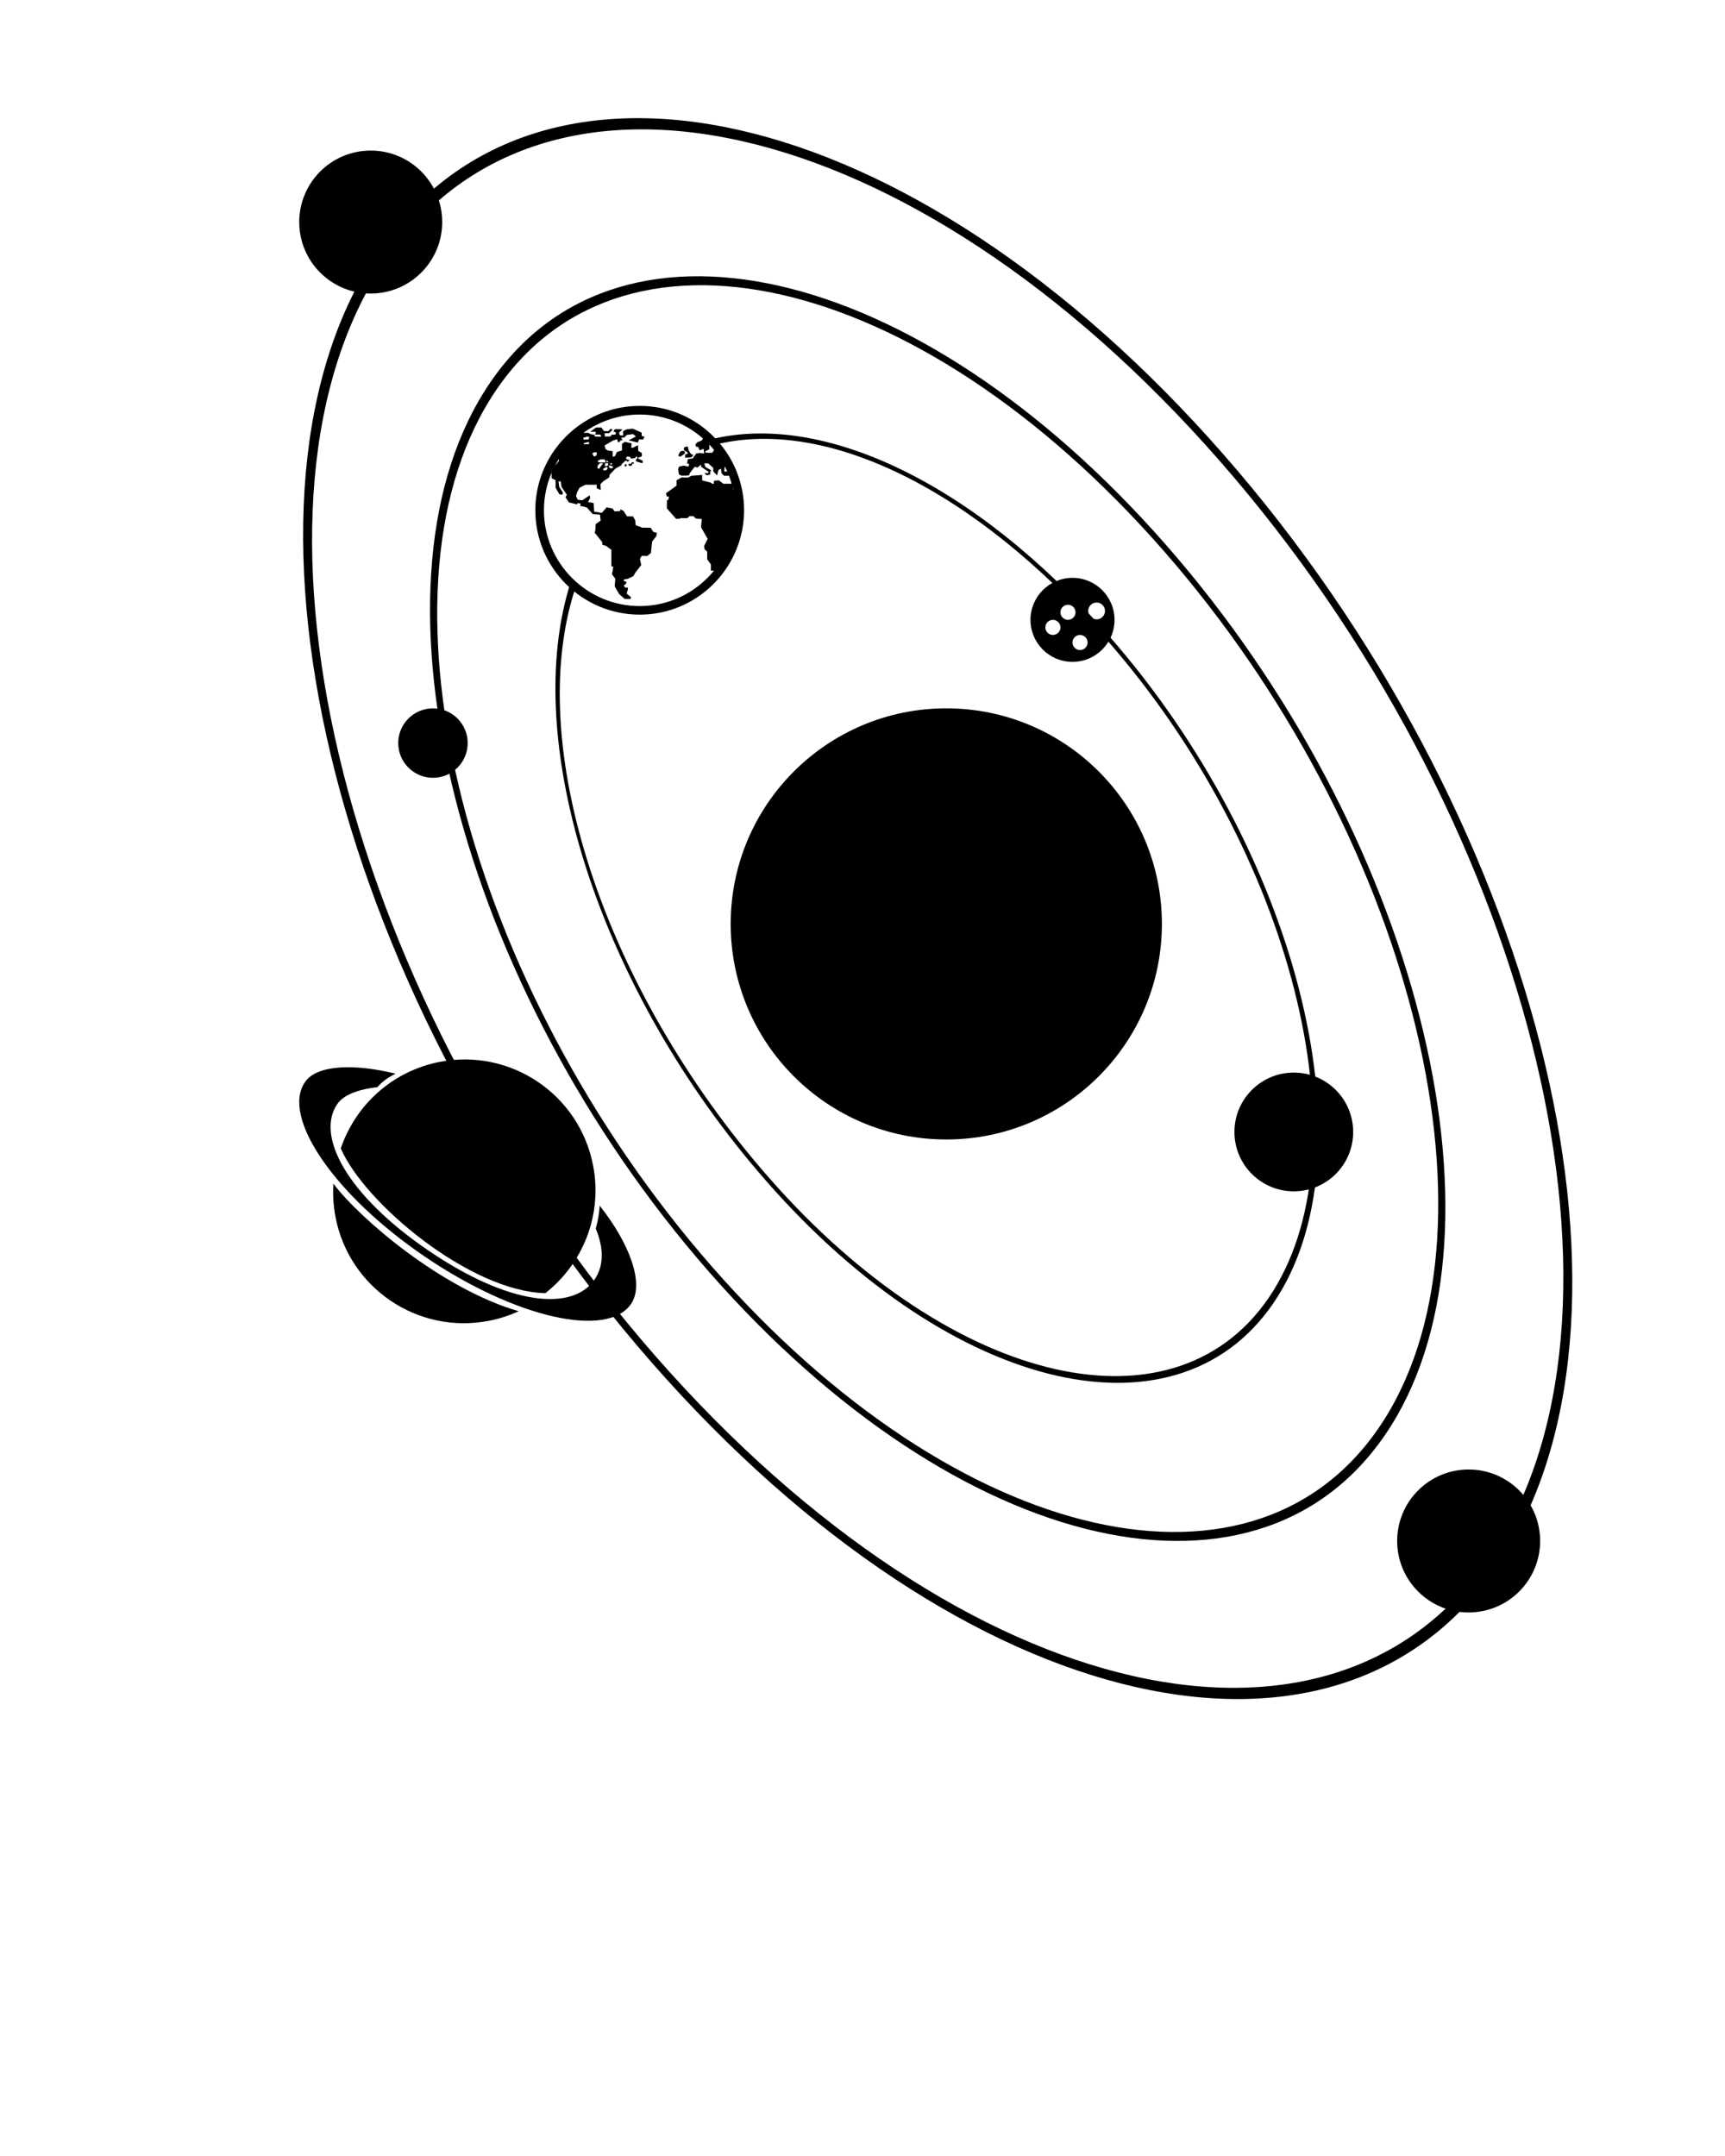 <svg xmlns="http://www.w3.org/2000/svg" xmlns:xlink="http://www.w3.org/1999/xlink" version="1.1" x="0px" y="0px" viewBox="0 0 100 125" enable-background="new 0 0 100 100" xml:space="preserve"><g><path fill="#000000" d="M70.932,26.352C52.795,5.638,30.676,0.632,21.525,15.172c-9.152,14.542-1.871,43.119,16.263,63.834   c18.134,20.714,40.255,25.722,49.408,11.18C96.346,75.644,89.066,47.065,70.932,26.352z M86.742,89.669   c-9.012,14.316-30.869,9.371-48.726-11.025c-17.855-20.396-25.05-48.638-16.039-62.955c9.012-14.316,30.869-9.372,48.724,11.025   C88.559,47.111,95.754,75.353,86.742,89.669z"/><path fill="#000000" d="M64.303,36.883c-7.818-8.931-16.65-13.048-23.164-11.392c0.126,0.087,0.28,0.146,0.29,0.296   c6.426-1.614,15.048,2.528,22.736,11.313c10.715,12.236,15.031,29.181,9.627,37.771c-5.408,8.592-18.523,5.622-29.237-6.616   c-9.578-10.938-14.213-25.072-11.188-34.205c-0.144-0.008-0.188-0.281-0.263-0.367c-3,9.271,1.627,23.725,11.314,34.789   c10.88,12.432,24.151,15.434,29.646,6.708C79.553,66.458,75.184,49.311,64.303,36.883z"/><path fill="#000000" d="M67.617,31.617c-14.51-16.57-32.203-20.576-39.525-8.943c-7.323,11.631-1.497,34.495,13.01,51.066   c14.509,16.572,32.204,20.576,39.526,8.943C87.949,71.051,82.125,48.188,67.617,31.617z M80.266,82.27   c-7.207,11.454-24.695,7.499-38.98-8.819C27,57.133,21.245,34.541,28.455,23.087c7.209-11.454,24.694-7.497,38.979,8.82   C81.721,48.225,87.477,70.815,80.266,82.27z"/></g><g><polygon points="39.852,26.225 39.864,26.314 39.729,26.343 39.711,26.534 39.873,26.534 40.087,26.514 40.198,26.382    40.08,26.336 40.016,26.262 39.919,26.104 39.873,25.883 39.691,25.92 39.64,25.998 39.64,26.087 39.727,26.146  "/><polygon points="39.697,26.299 39.707,26.179 39.6,26.133 39.451,26.167 39.34,26.345 39.34,26.46 39.469,26.46  "/><path d="M36.624,26.808l-0.033,0.085h-0.159v0.082h0.038c0,0,0.002,0.018,0.005,0.04l0.098-0.008l0.061-0.038l0.016-0.076   l0.079-0.007l0.031-0.064l-0.072-0.015L36.624,26.808z"/><polygon points="36.214,26.957 36.208,27.037 36.323,27.027 36.334,26.947 36.265,26.893  "/><path d="M43.134,29.521c-0.002-0.177-0.011-0.353-0.028-0.525c-0.056-0.577-0.193-1.13-0.4-1.647   c-0.016-0.039-0.03-0.078-0.046-0.116c-0.275-0.65-0.662-1.242-1.135-1.753c-0.031-0.033-0.063-0.066-0.094-0.099   c-0.089-0.093-0.181-0.184-0.276-0.271c-1.076-0.979-2.504-1.577-4.07-1.577c-1.579,0-3.018,0.608-4.097,1.603   c-0.251,0.232-0.482,0.485-0.692,0.756c-0.791,1.022-1.262,2.303-1.262,3.692c0,3.337,2.714,6.051,6.051,6.051   c2.347,0,4.384-1.344,5.387-3.302c0.215-0.419,0.382-0.865,0.494-1.333c0.029-0.118,0.053-0.237,0.075-0.358   c0.061-0.344,0.094-0.697,0.094-1.058C43.136,29.563,43.134,29.542,43.134,29.521z M41.995,27.104l0.035-0.04   c0.046,0.09,0.089,0.181,0.13,0.272l-0.058-0.002l-0.108,0.015V27.104z M41.121,26.048l0.001-0.271   c0.095,0.101,0.187,0.204,0.274,0.312l-0.109,0.163l-0.381-0.004l-0.024-0.079L41.121,26.048z M33.822,25.376v-0.011h0.121   l0.01-0.041h0.198v0.086l-0.057,0.076h-0.273L33.822,25.376z M34.147,25.746l-0.273,0.018l-0.052-0.062l0.193-0.056   c0,0,0.121-0.021,0.132-0.021C34.158,25.625,34.147,25.746,34.147,25.746z M42.381,28.048h-0.443l-0.27-0.201l-0.284,0.028v0.173   h-0.09l-0.097-0.069l-0.492-0.125v-0.318l-0.623,0.049l-0.193,0.104h-0.247l-0.122-0.012l-0.3,0.166v0.314l-0.614,0.442   l0.051,0.189h0.125l-0.033,0.18L38.662,29l-0.005,0.472l0.531,0.604h0.231l0.014-0.037h0.415l0.12-0.11h0.235l0.129,0.13   l0.351,0.036l-0.046,0.467l0.389,0.688l-0.205,0.392l0.014,0.185l0.162,0.161v0.444l0.212,0.285v0.369h0.183   c-1.02,1.251-2.571,2.053-4.307,2.053c-3.062,0-5.553-2.491-5.553-5.553c0-0.771,0.159-1.505,0.443-2.173v-0.174l0.199-0.241   c0.069-0.13,0.143-0.257,0.222-0.381l0.009,0.102l-0.23,0.279l-0.198,0.241v0.174v0.315l0.23,0.111v0.439l0.221,0.377l0.18,0.028   l0.023-0.13l-0.212-0.327l-0.042-0.318h0.125l0.053,0.327l0.307,0.448l-0.079,0.145l0.195,0.298l0.484,0.12v-0.078l0.194,0.027   l-0.019,0.139l0.152,0.027l0.235,0.064l0.332,0.379l0.424,0.032l0.042,0.346l-0.291,0.203l-0.014,0.309l-0.042,0.189l0.42,0.526   l0.032,0.18c0,0,0.152,0.042,0.171,0.042c0.019,0,0.341,0.244,0.341,0.244v0.95l0.115,0.032l-0.078,0.438l0.193,0.259l-0.036,0.435   l0.256,0.45l0.329,0.287l0.331,0.006l0.032-0.105l-0.243-0.205l0.014-0.102l0.043-0.124l0.009-0.127l-0.164-0.005L36.16,33.96   l0.136-0.131l0.019-0.1l-0.152-0.043l0.009-0.093l0.217-0.032l0.33-0.158L36.83,33.2l0.346-0.443l-0.079-0.347l0.106-0.185   l0.318,0.01l0.214-0.169l0.069-0.669l0.237-0.302l0.042-0.194l-0.217-0.069l-0.144-0.234l-0.489-0.005l-0.388-0.147l-0.019-0.277   L36.7,29.942l-0.351-0.006l-0.203-0.317l-0.18-0.088l-0.009,0.097l-0.328,0.02l-0.12-0.167l-0.341-0.069l-0.282,0.325l-0.443-0.075   l-0.032-0.499l-0.323-0.056l0.129-0.245l-0.037-0.14l-0.425,0.283l-0.267-0.032l-0.095-0.209l0.058-0.216l0.147-0.271l0.339-0.172   l0.655-0.001l-0.001,0.2l0.235,0.109l-0.019-0.341l0.17-0.171l0.342-0.226l0.023-0.158l0.342-0.355l0.363-0.201l-0.032-0.026   l0.246-0.231l0.09,0.024l0.041,0.052l0.093-0.104l0.023-0.011l-0.102-0.014l-0.104-0.035v-0.1l0.055-0.045h0.121l0.056,0.024   l0.048,0.097l0.059-0.009v-0.008l0.017,0.005l0.17-0.025l0.024-0.083l0.097,0.024v0.09l-0.09,0.062h0l0.013,0.099l0.308,0.096   c0,0,0,0.001,0.001,0.004l0.071-0.006l0.005-0.134l-0.244-0.111L37,26.532l0.203-0.069l0.009-0.194L37,26.14l-0.014-0.327   l-0.291,0.143h-0.106l0.028-0.249l-0.396-0.093l-0.164,0.123v0.378l-0.294,0.093l-0.118,0.246l-0.128,0.021v-0.314l-0.277-0.038   l-0.138-0.09l-0.056-0.204l0.495-0.29l0.242-0.073l0.025,0.162l0.134-0.007l0.011-0.082l0.141-0.02l0.002-0.029l-0.061-0.024   l-0.014-0.087l0.174-0.015l0.104-0.109l0.006-0.008l0.001,0.001l0.032-0.033l0.364-0.046l0.162,0.137l-0.423,0.226l0.538,0.127   l0.069-0.18h0.235l0.083-0.157l-0.166-0.042v-0.198l-0.521-0.23l-0.36,0.041l-0.203,0.106l0.014,0.259l-0.212-0.032l-0.033-0.144   l0.203-0.185l-0.369-0.019l-0.106,0.032l-0.046,0.125l0.139,0.023l-0.028,0.138l-0.235,0.015l-0.037,0.092l-0.341,0.01   c0,0-0.009-0.194-0.023-0.194s0.267-0.005,0.267-0.005l0.204-0.198l-0.111-0.056l-0.147,0.144l-0.245-0.014l-0.148-0.203H34.55   l-0.328,0.244h0.3l0.027,0.088l-0.078,0.072l0.333,0.01l0.051,0.12l-0.374-0.015l-0.019-0.092l-0.235-0.051l-0.125-0.069   l-0.28,0.002c0.917-0.668,2.044-1.062,3.262-1.062c1.404,0,2.687,0.524,3.666,1.387l-0.066,0.118l-0.256,0.101l-0.108,0.117   l0.025,0.137l0.132,0.019l0.08,0.199l0.228-0.093l0.037,0.267h-0.068l-0.187-0.027l-0.208,0.035l-0.201,0.283l-0.287,0.045   l-0.042,0.246l0.122,0.028l-0.035,0.158l-0.285-0.058l-0.262,0.058l-0.056,0.146l0.045,0.306l0.153,0.072l0.258-0.002l0.174-0.016   l0.053-0.139l0.271-0.353l0.179,0.036l0.176-0.159l0.033,0.125l0.434,0.292l-0.053,0.071l-0.195-0.011l0.075,0.106l0.12,0.026   l0.141-0.059l-0.003-0.17l0.062-0.031l-0.05-0.053l-0.29-0.161l-0.076-0.215h0.24l0.077,0.076l0.207,0.179l0.009,0.216l0.215,0.229   l0.08-0.313l0.148-0.081l0.028,0.256l0.145,0.159l0.29-0.005c0.056,0.145,0.106,0.291,0.15,0.44L42.381,28.048z M34.334,26.282   l0.146-0.069l0.131,0.031l-0.045,0.177l-0.142,0.045L34.334,26.282z M35.105,26.697v0.114h-0.332l-0.125-0.034l0.031-0.08   l0.16-0.065h0.218v0.065H35.105z M35.259,26.857v0.11l-0.083,0.054l-0.104,0.019c0,0,0-0.166,0-0.183H35.259z M35.165,26.812   v-0.131l0.114,0.104L35.165,26.812z M35.217,27.078v0.107l-0.079,0.08h-0.176l0.027-0.121l0.083-0.007l0.017-0.042L35.217,27.078z    M34.649,26.995l0.128-0.138h0.184l-0.235,0.328l-0.097-0.052L34.649,26.995z M35.528,27.04v0.108h-0.176l-0.048-0.07v-0.1h0.014   L35.528,27.04z M35.366,26.893l0.05-0.053l0.085,0.053l-0.068,0.056L35.366,26.893z M42.471,28.328l0.018-0.021   c0.007,0.031,0.015,0.062,0.022,0.095L42.471,28.328z"/></g><path fill="#000000" d="M54.858,41.068c-6.903,0-12.499,5.595-12.499,12.498c0,6.903,5.595,12.499,12.499,12.499  c6.902,0,12.498-5.596,12.498-12.499C67.356,46.663,61.761,41.068,54.858,41.068z"/><path fill="#000000" d="M62.174,33.502c-1.346,0-2.436,1.091-2.436,2.436s1.09,2.436,2.436,2.436s2.436-1.091,2.436-2.436  S63.52,33.502,62.174,33.502z M61.037,36.813c-0.24,0-0.438-0.196-0.438-0.438c0-0.241,0.197-0.437,0.438-0.437  c0.242,0,0.438,0.196,0.438,0.437C61.475,36.617,61.279,36.813,61.037,36.813z M61.912,35.938c-0.242,0-0.438-0.196-0.438-0.438  s0.195-0.437,0.438-0.437c0.24,0,0.438,0.195,0.438,0.437S62.152,35.938,61.912,35.938z M62.611,37.688  c-0.242,0-0.438-0.196-0.438-0.438c0-0.241,0.195-0.437,0.438-0.437c0.24,0,0.438,0.196,0.438,0.437  C63.049,37.492,62.852,37.688,62.611,37.688z M63.572,35.908c-0.27,0-0.488-0.218-0.488-0.487s0.219-0.487,0.488-0.487  c0.268,0,0.486,0.218,0.486,0.487S63.84,35.908,63.572,35.908z"/><circle fill="#000000" cx="25.099" cy="43.082" r="2.013"/><path fill="#000000" d="M78.445,65.629c0,1.9-1.539,3.442-3.443,3.442c-1.9,0-3.441-1.543-3.441-3.442  c0-1.902,1.541-3.443,3.441-3.443C76.906,62.186,78.445,63.727,78.445,65.629z"/><circle fill="#000000" cx="85.139" cy="89.342" r="4.144"/><circle fill="#000000" cx="21.491" cy="12.874" r="4.144"/><g><path fill="#000000" d="M34.765,69.906c-0.027,0.376-0.077,0.802-0.23,1.32c0.484,1.16,0.462,2.181-0.061,2.95   c-1.254,1.846-4.884,1.56-9.62-1.66c-4.736-3.219-6.561-6.654-5.305-8.501c0.412-0.606,1.413-0.886,2.325-0.983   c0.297-0.318,0.515-0.503,1.056-0.782c-2.271-0.562-4.539-0.561-5.254,0.492c-1.383,2.036,1.728,6.562,6.95,10.112   c5.222,3.549,10.577,4.775,11.961,2.739C37.38,74.426,36.48,72.059,34.765,69.906z"/><path fill="#000000" d="M19.755,66.582c1.357,3.154,7.458,8.28,11.858,8.394c2.168-1.699,3.33-4.524,2.768-7.414   c-0.797-4.109-4.775-6.795-8.885-5.998C22.724,62.102,20.601,64.086,19.755,66.582z"/><path fill="#000000" d="M19.329,68.626c-0.042,0.64-0.004,1.296,0.124,1.954c0.797,4.11,4.776,6.796,8.885,5.998   c0.611-0.118,1.189-0.307,1.73-0.556C25.605,74.731,20.83,70.631,19.329,68.626z"/></g></svg>